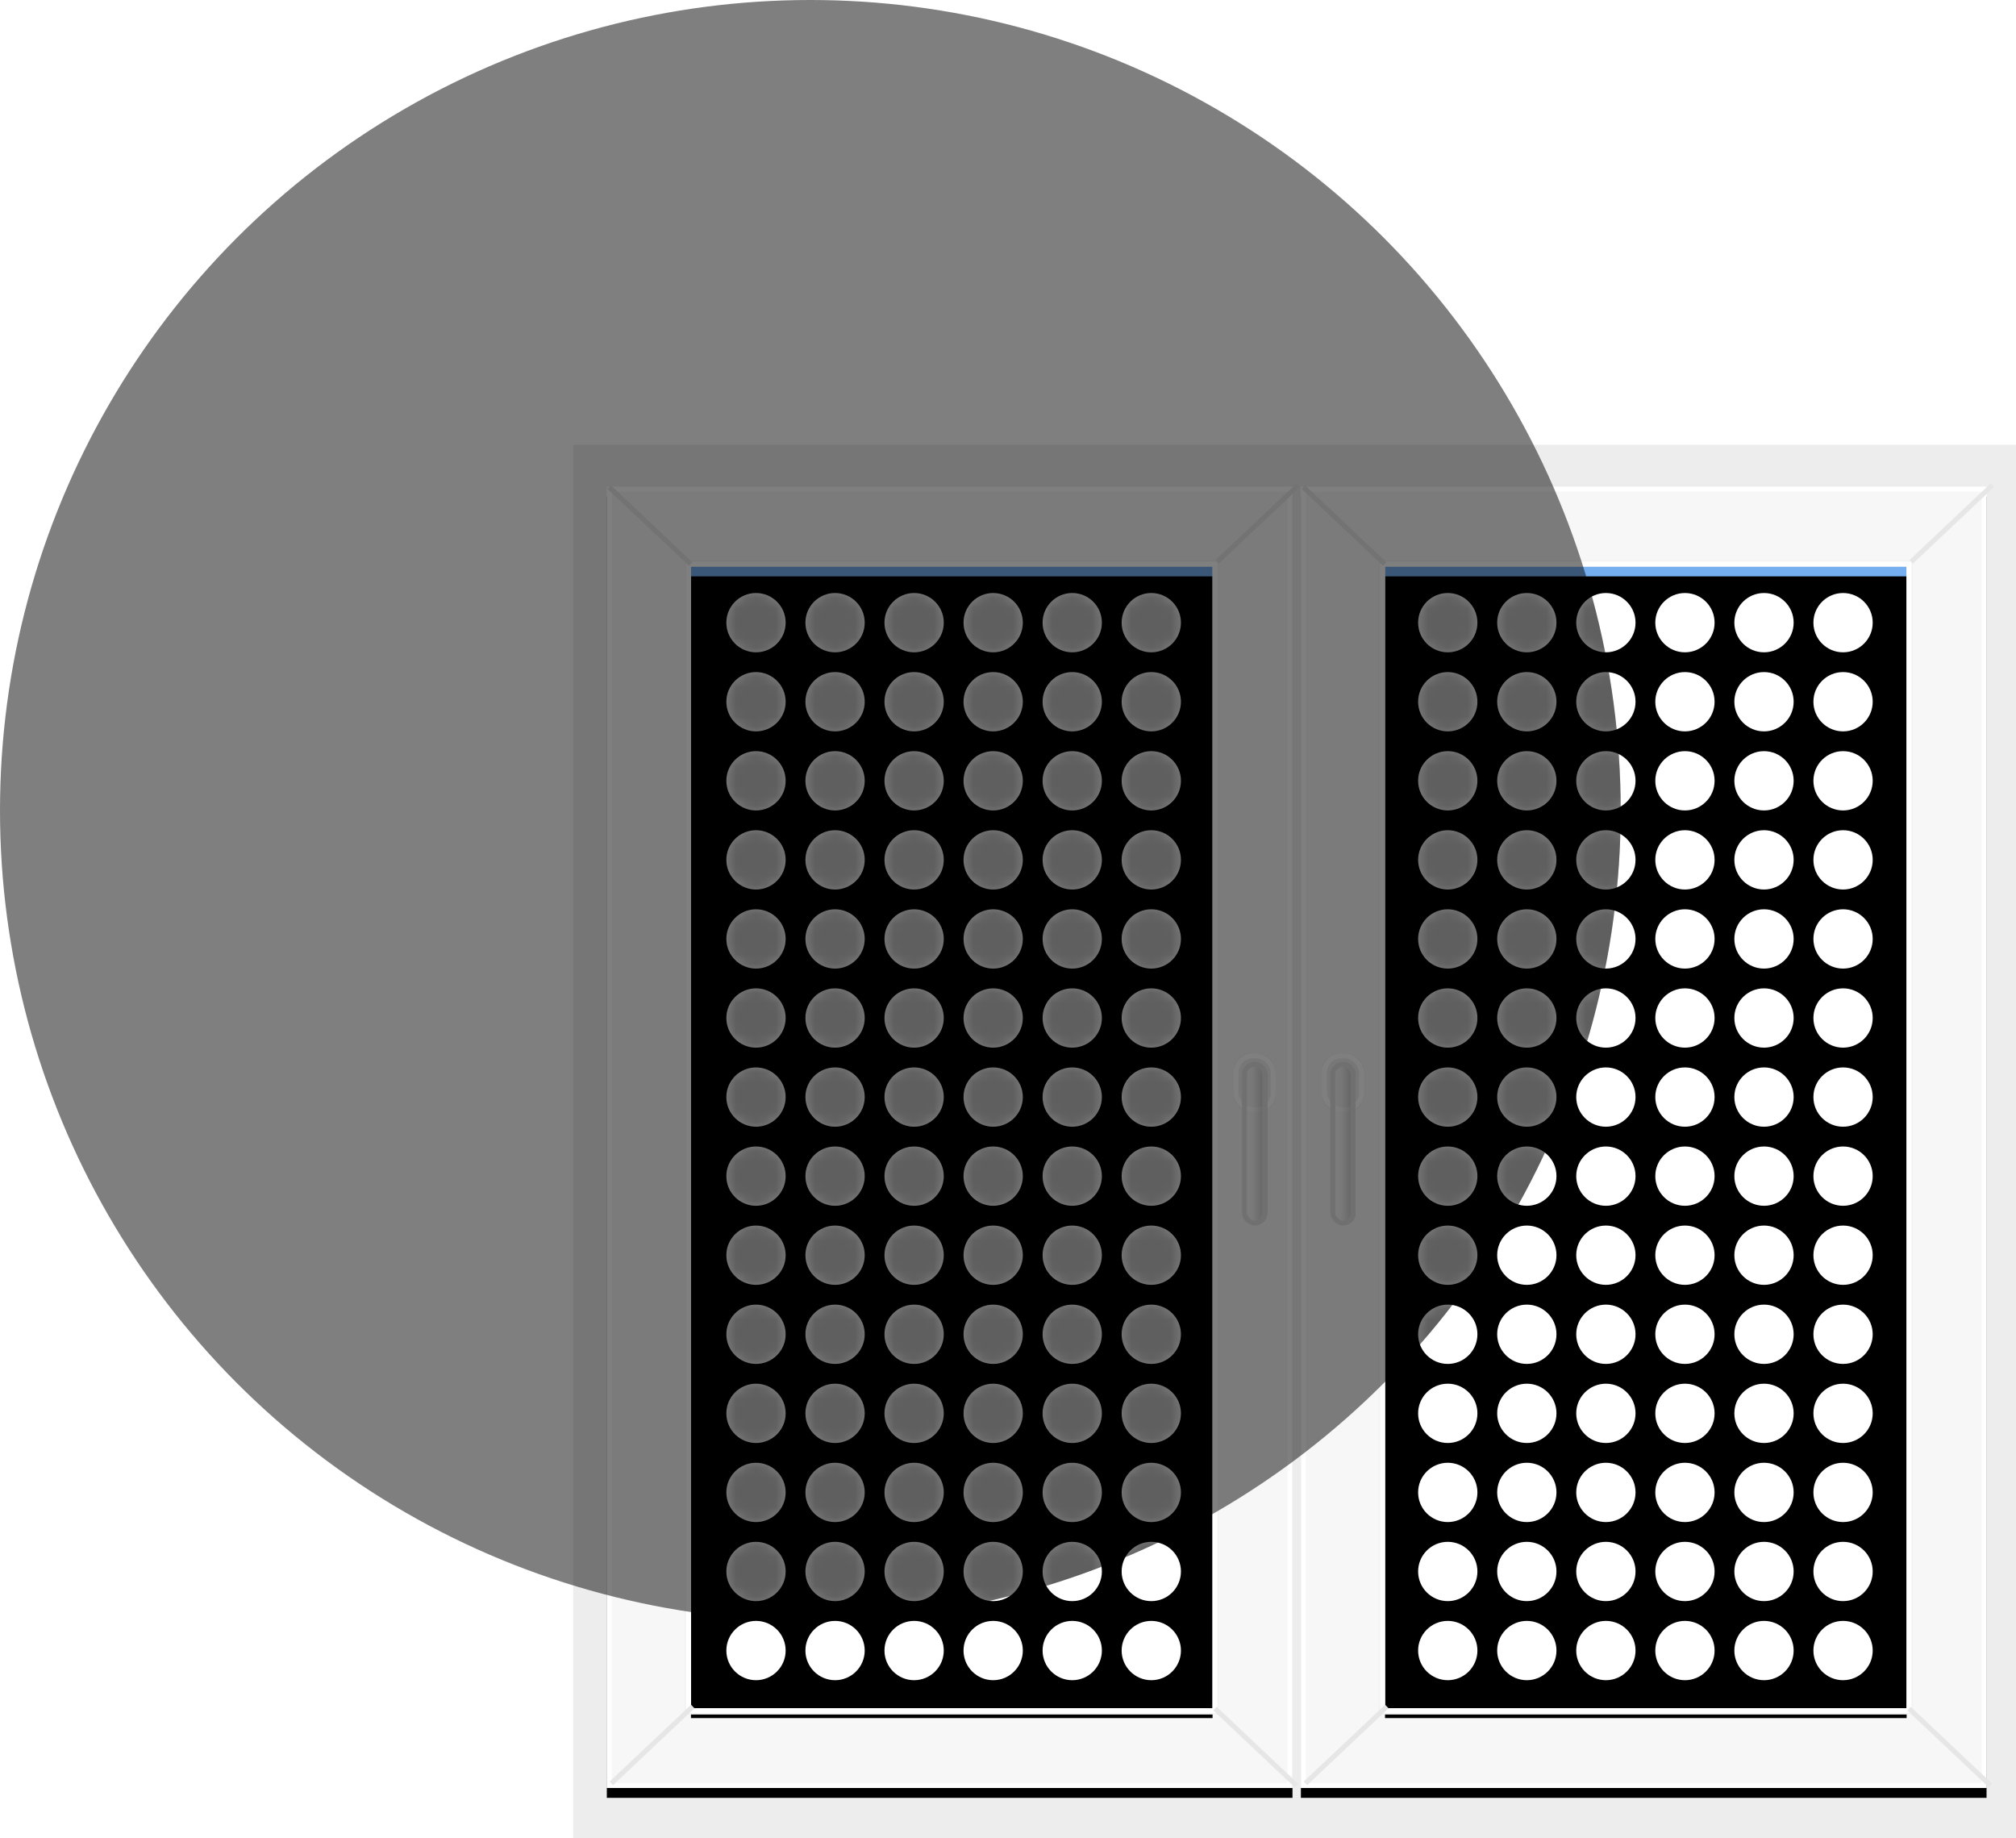 <?xml version="1.0" encoding="UTF-8"?>
<svg width="204px" height="186px" viewBox="0 0 204 186" version="1.1" xmlns="http://www.w3.org/2000/svg" xmlns:xlink="http://www.w3.org/1999/xlink">
    <!-- Generator: Sketch 46.2 (44496) - http://www.bohemiancoding.com/sketch -->
    <title>Window virtual sensors</title>
    <desc>Created with Sketch.</desc>
    <defs>
        <polygon id="path-1" points="1 -2.27373675e-13 70.382 -2.27373675e-13 70.382 131.657 1 131.657"></polygon>
        <filter x="-5.0%" y="-1.9%" width="110.1%" height="105.3%" filterUnits="objectBoundingBox" id="filter-2">
            <feOffset dx="0" dy="1" in="SourceAlpha" result="shadowOffsetOuter1"></feOffset>
            <feGaussianBlur stdDeviation="1" in="shadowOffsetOuter1" result="shadowBlurOuter1"></feGaussianBlur>
            <feComposite in="shadowBlurOuter1" in2="SourceAlpha" operator="out" result="shadowBlurOuter1"></feComposite>
            <feColorMatrix values="0 0 0 0 0.898   0 0 0 0 0.898   0 0 0 0 0.898  0 0 0 0.5 0" type="matrix" in="shadowBlurOuter1"></feColorMatrix>
        </filter>
        <polygon id="path-3" points="9.513 8.069 62.294 8.069 62.294 123.587 9.513 123.587"></polygon>
        <filter x="-2.8%" y="-1.3%" width="105.7%" height="102.6%" filterUnits="objectBoundingBox" id="filter-4">
            <feGaussianBlur stdDeviation="1" in="SourceAlpha" result="shadowBlurInner1"></feGaussianBlur>
            <feOffset dx="0" dy="1" in="shadowBlurInner1" result="shadowOffsetInner1"></feOffset>
            <feComposite in="shadowOffsetInner1" in2="SourceAlpha" operator="arithmetic" k2="-1" k3="1" result="shadowInnerInner1"></feComposite>
            <feColorMatrix values="0 0 0 0 0.38   0 0 0 0 0.38   0 0 0 0 0.38  0 0 0 0.5 0" type="matrix" in="shadowInnerInner1"></feColorMatrix>
        </filter>
        <rect id="path-5" x="0" y="0" width="4.257" height="5.946" rx="1.7"></rect>
        <linearGradient x1="-59.277%" y1="50%" x2="178.882%" y2="50%" id="linearGradient-6">
            <stop stop-color="#FFFFFF" stop-opacity="0.5" offset="0%"></stop>
            <stop stop-color="#F4F4F4" stop-opacity="0.5" offset="41.679%"></stop>
            <stop stop-color="#000000" stop-opacity="0.5" offset="100%"></stop>
        </linearGradient>
        <rect id="path-7" x="0.851" y="0.849" width="2.554" height="16.563" rx="1.277"></rect>
        <polygon id="path-8" points="1 0 70.382 0 70.382 131.657 1 131.657"></polygon>
        <filter x="-5.0%" y="-1.9%" width="110.1%" height="105.3%" filterUnits="objectBoundingBox" id="filter-9">
            <feOffset dx="0" dy="1" in="SourceAlpha" result="shadowOffsetOuter1"></feOffset>
            <feGaussianBlur stdDeviation="1" in="shadowOffsetOuter1" result="shadowBlurOuter1"></feGaussianBlur>
            <feComposite in="shadowBlurOuter1" in2="SourceAlpha" operator="out" result="shadowBlurOuter1"></feComposite>
            <feColorMatrix values="0 0 0 0 0.898   0 0 0 0 0.898   0 0 0 0 0.898  0 0 0 0.5 0" type="matrix" in="shadowBlurOuter1"></feColorMatrix>
        </filter>
        <polygon id="path-10" points="9.513 8.069 62.294 8.069 62.294 123.587 9.513 123.587"></polygon>
        <filter x="-2.8%" y="-1.3%" width="105.7%" height="102.6%" filterUnits="objectBoundingBox" id="filter-11">
            <feGaussianBlur stdDeviation="1" in="SourceAlpha" result="shadowBlurInner1"></feGaussianBlur>
            <feOffset dx="0" dy="1" in="shadowBlurInner1" result="shadowOffsetInner1"></feOffset>
            <feComposite in="shadowOffsetInner1" in2="SourceAlpha" operator="arithmetic" k2="-1" k3="1" result="shadowInnerInner1"></feComposite>
            <feColorMatrix values="0 0 0 0 0.38   0 0 0 0 0.38   0 0 0 0 0.38  0 0 0 0.5 0" type="matrix" in="shadowInnerInner1"></feColorMatrix>
        </filter>
        <rect id="path-12" x="0" y="0" width="4.257" height="5.946" rx="1.7"></rect>
        <rect id="path-13" x="0.851" y="0.849" width="2.554" height="16.563" rx="1.277"></rect>
        <path d="M3.5,6 C1.843,6 0.5,4.657 0.5,3 C0.5,1.343 1.843,0 3.5,0 C5.157,0 6.5,1.343 6.5,3 C6.5,4.657 5.157,6 3.5,6 Z M11.5,6 C9.843,6 8.5,4.657 8.5,3 C8.5,1.343 9.843,0 11.5,0 C13.157,0 14.5,1.343 14.5,3 C14.5,4.657 13.157,6 11.5,6 Z M19.5,6 C17.843,6 16.5,4.657 16.5,3 C16.5,1.343 17.843,0 19.5,0 C21.157,0 22.5,1.343 22.5,3 C22.5,4.657 21.157,6 19.5,6 Z M27.5,6 C25.843,6 24.5,4.657 24.5,3 C24.5,1.343 25.843,0 27.5,0 C29.157,0 30.5,1.343 30.5,3 C30.5,4.657 29.157,6 27.5,6 Z M35.5,6 C33.843,6 32.5,4.657 32.5,3 C32.5,1.343 33.843,0 35.5,0 C37.157,0 38.5,1.343 38.5,3 C38.5,4.657 37.157,6 35.5,6 Z M43.5,6 C41.843,6 40.5,4.657 40.5,3 C40.5,1.343 41.843,0 43.5,0 C45.157,0 46.5,1.343 46.5,3 C46.5,4.657 45.157,6 43.5,6 Z M3.5,14 C1.843,14 0.5,12.657 0.5,11 C0.5,9.343 1.843,8 3.5,8 C5.157,8 6.5,9.343 6.5,11 C6.5,12.657 5.157,14 3.5,14 Z M11.5,14 C9.843,14 8.5,12.657 8.5,11 C8.5,9.343 9.843,8 11.5,8 C13.157,8 14.5,9.343 14.5,11 C14.5,12.657 13.157,14 11.5,14 Z M19.5,14 C17.843,14 16.5,12.657 16.5,11 C16.5,9.343 17.843,8 19.5,8 C21.157,8 22.5,9.343 22.5,11 C22.5,12.657 21.157,14 19.5,14 Z M27.5,14 C25.843,14 24.5,12.657 24.5,11 C24.5,9.343 25.843,8 27.5,8 C29.157,8 30.5,9.343 30.5,11 C30.5,12.657 29.157,14 27.5,14 Z M35.5,14 C33.843,14 32.5,12.657 32.5,11 C32.5,9.343 33.843,8 35.5,8 C37.157,8 38.5,9.343 38.5,11 C38.5,12.657 37.157,14 35.5,14 Z M43.5,14 C41.843,14 40.5,12.657 40.5,11 C40.5,9.343 41.843,8 43.5,8 C45.157,8 46.5,9.343 46.5,11 C46.5,12.657 45.157,14 43.5,14 Z M3.5,22 C1.843,22 0.5,20.657 0.5,19 C0.5,17.343 1.843,16 3.5,16 C5.157,16 6.5,17.343 6.5,19 C6.5,20.657 5.157,22 3.5,22 Z M11.5,22 C9.843,22 8.5,20.657 8.5,19 C8.5,17.343 9.843,16 11.5,16 C13.157,16 14.5,17.343 14.5,19 C14.5,20.657 13.157,22 11.5,22 Z M19.5,22 C17.843,22 16.5,20.657 16.5,19 C16.5,17.343 17.843,16 19.5,16 C21.157,16 22.5,17.343 22.5,19 C22.5,20.657 21.157,22 19.5,22 Z M27.5,22 C25.843,22 24.5,20.657 24.5,19 C24.5,17.343 25.843,16 27.5,16 C29.157,16 30.5,17.343 30.5,19 C30.5,20.657 29.157,22 27.5,22 Z M35.5,22 C33.843,22 32.5,20.657 32.5,19 C32.5,17.343 33.843,16 35.5,16 C37.157,16 38.5,17.343 38.5,19 C38.5,20.657 37.157,22 35.5,22 Z M43.5,22 C41.843,22 40.5,20.657 40.5,19 C40.5,17.343 41.843,16 43.5,16 C45.157,16 46.5,17.343 46.5,19 C46.5,20.657 45.157,22 43.5,22 Z M3.5,30 C1.843,30 0.5,28.657 0.5,27 C0.5,25.343 1.843,24 3.5,24 C5.157,24 6.5,25.343 6.5,27 C6.5,28.657 5.157,30 3.5,30 Z M11.5,30 C9.843,30 8.5,28.657 8.5,27 C8.5,25.343 9.843,24 11.5,24 C13.157,24 14.5,25.343 14.5,27 C14.5,28.657 13.157,30 11.5,30 Z M19.5,30 C17.843,30 16.5,28.657 16.5,27 C16.5,25.343 17.843,24 19.5,24 C21.157,24 22.5,25.343 22.5,27 C22.5,28.657 21.157,30 19.5,30 Z M27.5,30 C25.843,30 24.5,28.657 24.5,27 C24.5,25.343 25.843,24 27.5,24 C29.157,24 30.5,25.343 30.5,27 C30.5,28.657 29.157,30 27.5,30 Z M35.5,30 C33.843,30 32.5,28.657 32.5,27 C32.5,25.343 33.843,24 35.5,24 C37.157,24 38.5,25.343 38.5,27 C38.5,28.657 37.157,30 35.5,30 Z M43.5,30 C41.843,30 40.5,28.657 40.5,27 C40.5,25.343 41.843,24 43.5,24 C45.157,24 46.5,25.343 46.5,27 C46.5,28.657 45.157,30 43.5,30 Z M3.5,38 C1.843,38 0.5,36.657 0.5,35 C0.5,33.343 1.843,32 3.5,32 C5.157,32 6.5,33.343 6.5,35 C6.5,36.657 5.157,38 3.5,38 Z M11.5,38 C9.843,38 8.5,36.657 8.5,35 C8.5,33.343 9.843,32 11.5,32 C13.157,32 14.5,33.343 14.5,35 C14.5,36.657 13.157,38 11.5,38 Z M19.5,38 C17.843,38 16.5,36.657 16.5,35 C16.5,33.343 17.843,32 19.5,32 C21.157,32 22.5,33.343 22.5,35 C22.5,36.657 21.157,38 19.5,38 Z M27.5,38 C25.843,38 24.5,36.657 24.5,35 C24.5,33.343 25.843,32 27.5,32 C29.157,32 30.5,33.343 30.5,35 C30.5,36.657 29.157,38 27.5,38 Z M35.5,38 C33.843,38 32.5,36.657 32.5,35 C32.5,33.343 33.843,32 35.5,32 C37.157,32 38.5,33.343 38.5,35 C38.5,36.657 37.157,38 35.5,38 Z M43.5,38 C41.843,38 40.5,36.657 40.5,35 C40.5,33.343 41.843,32 43.5,32 C45.157,32 46.5,33.343 46.5,35 C46.5,36.657 45.157,38 43.5,38 Z M3.5,46 C1.843,46 0.5,44.657 0.5,43 C0.5,41.343 1.843,40 3.5,40 C5.157,40 6.5,41.343 6.5,43 C6.5,44.657 5.157,46 3.5,46 Z M11.5,46 C9.843,46 8.5,44.657 8.5,43 C8.5,41.343 9.843,40 11.5,40 C13.157,40 14.5,41.343 14.5,43 C14.5,44.657 13.157,46 11.5,46 Z M19.5,46 C17.843,46 16.5,44.657 16.5,43 C16.5,41.343 17.843,40 19.5,40 C21.157,40 22.5,41.343 22.5,43 C22.5,44.657 21.157,46 19.5,46 Z M27.5,46 C25.843,46 24.5,44.657 24.5,43 C24.5,41.343 25.843,40 27.5,40 C29.157,40 30.5,41.343 30.5,43 C30.5,44.657 29.157,46 27.5,46 Z M35.5,46 C33.843,46 32.5,44.657 32.5,43 C32.5,41.343 33.843,40 35.5,40 C37.157,40 38.5,41.343 38.5,43 C38.5,44.657 37.157,46 35.5,46 Z M43.5,46 C41.843,46 40.5,44.657 40.5,43 C40.5,41.343 41.843,40 43.5,40 C45.157,40 46.5,41.343 46.5,43 C46.5,44.657 45.157,46 43.5,46 Z M3.5,54 C1.843,54 0.5,52.657 0.5,51 C0.5,49.343 1.843,48 3.5,48 C5.157,48 6.5,49.343 6.5,51 C6.5,52.657 5.157,54 3.5,54 Z M11.5,54 C9.843,54 8.5,52.657 8.5,51 C8.5,49.343 9.843,48 11.5,48 C13.157,48 14.5,49.343 14.5,51 C14.5,52.657 13.157,54 11.5,54 Z M19.5,54 C17.843,54 16.5,52.657 16.5,51 C16.5,49.343 17.843,48 19.5,48 C21.157,48 22.5,49.343 22.5,51 C22.5,52.657 21.157,54 19.5,54 Z M27.5,54 C25.843,54 24.5,52.657 24.5,51 C24.5,49.343 25.843,48 27.5,48 C29.157,48 30.5,49.343 30.5,51 C30.5,52.657 29.157,54 27.5,54 Z M35.5,54 C33.843,54 32.5,52.657 32.5,51 C32.5,49.343 33.843,48 35.5,48 C37.157,48 38.5,49.343 38.5,51 C38.5,52.657 37.157,54 35.5,54 Z M43.5,54 C41.843,54 40.5,52.657 40.5,51 C40.5,49.343 41.843,48 43.5,48 C45.157,48 46.5,49.343 46.5,51 C46.5,52.657 45.157,54 43.5,54 Z M3.5,62 C1.843,62 0.5,60.657 0.5,59 C0.5,57.343 1.843,56 3.5,56 C5.157,56 6.5,57.343 6.5,59 C6.5,60.657 5.157,62 3.5,62 Z M11.5,62 C9.843,62 8.5,60.657 8.5,59 C8.5,57.343 9.843,56 11.5,56 C13.157,56 14.5,57.343 14.5,59 C14.5,60.657 13.157,62 11.5,62 Z M19.5,62 C17.843,62 16.5,60.657 16.5,59 C16.5,57.343 17.843,56 19.5,56 C21.157,56 22.5,57.343 22.5,59 C22.5,60.657 21.157,62 19.5,62 Z M27.5,62 C25.843,62 24.5,60.657 24.5,59 C24.5,57.343 25.843,56 27.5,56 C29.157,56 30.5,57.343 30.5,59 C30.5,60.657 29.157,62 27.5,62 Z M35.5,62 C33.843,62 32.5,60.657 32.5,59 C32.5,57.343 33.843,56 35.5,56 C37.157,56 38.5,57.343 38.5,59 C38.5,60.657 37.157,62 35.5,62 Z M43.5,62 C41.843,62 40.5,60.657 40.5,59 C40.5,57.343 41.843,56 43.5,56 C45.157,56 46.5,57.343 46.5,59 C46.5,60.657 45.157,62 43.5,62 Z M3.5,70 C1.843,70 0.5,68.657 0.5,67 C0.5,65.343 1.843,64 3.5,64 C5.157,64 6.5,65.343 6.5,67 C6.5,68.657 5.157,70 3.5,70 Z M11.5,70 C9.843,70 8.5,68.657 8.5,67 C8.5,65.343 9.843,64 11.5,64 C13.157,64 14.5,65.343 14.5,67 C14.5,68.657 13.157,70 11.5,70 Z M19.5,70 C17.843,70 16.5,68.657 16.5,67 C16.5,65.343 17.843,64 19.5,64 C21.157,64 22.5,65.343 22.5,67 C22.5,68.657 21.157,70 19.5,70 Z M27.5,70 C25.843,70 24.5,68.657 24.5,67 C24.5,65.343 25.843,64 27.5,64 C29.157,64 30.5,65.343 30.5,67 C30.5,68.657 29.157,70 27.5,70 Z M35.5,70 C33.843,70 32.5,68.657 32.5,67 C32.5,65.343 33.843,64 35.5,64 C37.157,64 38.5,65.343 38.5,67 C38.5,68.657 37.157,70 35.5,70 Z M43.5,70 C41.843,70 40.5,68.657 40.5,67 C40.5,65.343 41.843,64 43.5,64 C45.157,64 46.5,65.343 46.5,67 C46.5,68.657 45.157,70 43.5,70 Z M3.5,78 C1.843,78 0.5,76.657 0.5,75 C0.5,73.343 1.843,72 3.5,72 C5.157,72 6.5,73.343 6.5,75 C6.5,76.657 5.157,78 3.5,78 Z M11.5,78 C9.843,78 8.5,76.657 8.5,75 C8.5,73.343 9.843,72 11.5,72 C13.157,72 14.5,73.343 14.5,75 C14.5,76.657 13.157,78 11.5,78 Z M19.5,78 C17.843,78 16.5,76.657 16.5,75 C16.5,73.343 17.843,72 19.5,72 C21.157,72 22.5,73.343 22.5,75 C22.5,76.657 21.157,78 19.5,78 Z M27.5,78 C25.843,78 24.5,76.657 24.5,75 C24.5,73.343 25.843,72 27.5,72 C29.157,72 30.5,73.343 30.5,75 C30.5,76.657 29.157,78 27.5,78 Z M35.5,78 C33.843,78 32.5,76.657 32.5,75 C32.5,73.343 33.843,72 35.5,72 C37.157,72 38.5,73.343 38.5,75 C38.5,76.657 37.157,78 35.5,78 Z M43.5,78 C41.843,78 40.5,76.657 40.5,75 C40.5,73.343 41.843,72 43.5,72 C45.157,72 46.5,73.343 46.5,75 C46.5,76.657 45.157,78 43.5,78 Z M3.5,86 C1.843,86 0.5,84.657 0.5,83 C0.5,81.343 1.843,80 3.5,80 C5.157,80 6.5,81.343 6.5,83 C6.5,84.657 5.157,86 3.5,86 Z M11.5,86 C9.843,86 8.5,84.657 8.5,83 C8.5,81.343 9.843,80 11.5,80 C13.157,80 14.5,81.343 14.5,83 C14.5,84.657 13.157,86 11.5,86 Z M19.5,86 C17.843,86 16.5,84.657 16.5,83 C16.5,81.343 17.843,80 19.5,80 C21.157,80 22.5,81.343 22.5,83 C22.5,84.657 21.157,86 19.5,86 Z M27.5,86 C25.843,86 24.5,84.657 24.5,83 C24.5,81.343 25.843,80 27.5,80 C29.157,80 30.5,81.343 30.5,83 C30.5,84.657 29.157,86 27.5,86 Z M35.5,86 C33.843,86 32.5,84.657 32.5,83 C32.5,81.343 33.843,80 35.5,80 C37.157,80 38.5,81.343 38.5,83 C38.5,84.657 37.157,86 35.5,86 Z M43.5,86 C41.843,86 40.5,84.657 40.5,83 C40.5,81.343 41.843,80 43.5,80 C45.157,80 46.5,81.343 46.5,83 C46.5,84.657 45.157,86 43.5,86 Z M3.5,94 C1.843,94 0.5,92.657 0.5,91 C0.5,89.343 1.843,88 3.5,88 C5.157,88 6.5,89.343 6.5,91 C6.5,92.657 5.157,94 3.5,94 Z M11.5,94 C9.843,94 8.5,92.657 8.5,91 C8.5,89.343 9.843,88 11.5,88 C13.157,88 14.5,89.343 14.5,91 C14.5,92.657 13.157,94 11.5,94 Z M19.5,94 C17.843,94 16.5,92.657 16.5,91 C16.5,89.343 17.843,88 19.5,88 C21.157,88 22.5,89.343 22.5,91 C22.5,92.657 21.157,94 19.5,94 Z M27.5,94 C25.843,94 24.5,92.657 24.5,91 C24.5,89.343 25.843,88 27.5,88 C29.157,88 30.5,89.343 30.5,91 C30.5,92.657 29.157,94 27.5,94 Z M35.5,94 C33.843,94 32.5,92.657 32.5,91 C32.5,89.343 33.843,88 35.5,88 C37.157,88 38.5,89.343 38.5,91 C38.5,92.657 37.157,94 35.5,94 Z M43.5,94 C41.843,94 40.5,92.657 40.5,91 C40.5,89.343 41.843,88 43.5,88 C45.157,88 46.5,89.343 46.5,91 C46.5,92.657 45.157,94 43.5,94 Z M3.5,102 C1.843,102 0.5,100.657 0.5,99 C0.5,97.343 1.843,96 3.5,96 C5.157,96 6.5,97.343 6.5,99 C6.5,100.657 5.157,102 3.5,102 Z M11.5,102 C9.843,102 8.5,100.657 8.5,99 C8.5,97.343 9.843,96 11.5,96 C13.157,96 14.5,97.343 14.5,99 C14.5,100.657 13.157,102 11.5,102 Z M19.5,102 C17.843,102 16.5,100.657 16.5,99 C16.5,97.343 17.843,96 19.5,96 C21.157,96 22.5,97.343 22.5,99 C22.5,100.657 21.157,102 19.5,102 Z M27.5,102 C25.843,102 24.5,100.657 24.5,99 C24.5,97.343 25.843,96 27.5,96 C29.157,96 30.5,97.343 30.5,99 C30.5,100.657 29.157,102 27.5,102 Z M35.5,102 C33.843,102 32.5,100.657 32.5,99 C32.5,97.343 33.843,96 35.5,96 C37.157,96 38.5,97.343 38.5,99 C38.5,100.657 37.157,102 35.5,102 Z M43.5,102 C41.843,102 40.5,100.657 40.5,99 C40.5,97.343 41.843,96 43.5,96 C45.157,96 46.5,97.343 46.5,99 C46.5,100.657 45.157,102 43.5,102 Z M3.5,110 C1.843,110 0.5,108.657 0.5,107 C0.5,105.343 1.843,104 3.5,104 C5.157,104 6.5,105.343 6.5,107 C6.5,108.657 5.157,110 3.5,110 Z M11.5,110 C9.843,110 8.5,108.657 8.5,107 C8.5,105.343 9.843,104 11.5,104 C13.157,104 14.5,105.343 14.5,107 C14.5,108.657 13.157,110 11.5,110 Z M19.5,110 C17.843,110 16.5,108.657 16.5,107 C16.5,105.343 17.843,104 19.5,104 C21.157,104 22.5,105.343 22.5,107 C22.5,108.657 21.157,110 19.5,110 Z M27.5,110 C25.843,110 24.5,108.657 24.5,107 C24.5,105.343 25.843,104 27.5,104 C29.157,104 30.5,105.343 30.5,107 C30.5,108.657 29.157,110 27.5,110 Z M35.5,110 C33.843,110 32.5,108.657 32.5,107 C32.5,105.343 33.843,104 35.5,104 C37.157,104 38.5,105.343 38.5,107 C38.5,108.657 37.157,110 35.5,110 Z M43.5,110 C41.843,110 40.5,108.657 40.5,107 C40.5,105.343 41.843,104 43.5,104 C45.157,104 46.5,105.343 46.5,107 C46.5,108.657 45.157,110 43.5,110 Z" id="path-14"></path>
        <path d="M3.5,6 C1.843,6 0.5,4.657 0.5,3 C0.5,1.343 1.843,0 3.5,0 C5.157,0 6.5,1.343 6.5,3 C6.5,4.657 5.157,6 3.5,6 Z M11.5,6 C9.843,6 8.5,4.657 8.5,3 C8.5,1.343 9.843,0 11.5,0 C13.157,0 14.5,1.343 14.5,3 C14.5,4.657 13.157,6 11.5,6 Z M19.5,6 C17.843,6 16.5,4.657 16.5,3 C16.5,1.343 17.843,0 19.5,0 C21.157,0 22.5,1.343 22.5,3 C22.5,4.657 21.157,6 19.5,6 Z M27.5,6 C25.843,6 24.5,4.657 24.5,3 C24.5,1.343 25.843,0 27.5,0 C29.157,0 30.5,1.343 30.5,3 C30.5,4.657 29.157,6 27.5,6 Z M35.5,6 C33.843,6 32.5,4.657 32.5,3 C32.5,1.343 33.843,0 35.5,0 C37.157,0 38.5,1.343 38.5,3 C38.5,4.657 37.157,6 35.5,6 Z M43.5,6 C41.843,6 40.5,4.657 40.5,3 C40.5,1.343 41.843,0 43.5,0 C45.157,0 46.5,1.343 46.5,3 C46.5,4.657 45.157,6 43.5,6 Z M3.5,14 C1.843,14 0.5,12.657 0.5,11 C0.5,9.343 1.843,8 3.5,8 C5.157,8 6.5,9.343 6.5,11 C6.5,12.657 5.157,14 3.5,14 Z M11.5,14 C9.843,14 8.5,12.657 8.5,11 C8.5,9.343 9.843,8 11.5,8 C13.157,8 14.5,9.343 14.5,11 C14.5,12.657 13.157,14 11.5,14 Z M19.5,14 C17.843,14 16.5,12.657 16.5,11 C16.5,9.343 17.843,8 19.5,8 C21.157,8 22.5,9.343 22.5,11 C22.5,12.657 21.157,14 19.5,14 Z M27.5,14 C25.843,14 24.5,12.657 24.5,11 C24.5,9.343 25.843,8 27.5,8 C29.157,8 30.5,9.343 30.5,11 C30.5,12.657 29.157,14 27.5,14 Z M35.5,14 C33.843,14 32.5,12.657 32.5,11 C32.5,9.343 33.843,8 35.5,8 C37.157,8 38.5,9.343 38.5,11 C38.5,12.657 37.157,14 35.5,14 Z M43.5,14 C41.843,14 40.5,12.657 40.5,11 C40.5,9.343 41.843,8 43.5,8 C45.157,8 46.5,9.343 46.5,11 C46.5,12.657 45.157,14 43.5,14 Z M3.5,22 C1.843,22 0.5,20.657 0.5,19 C0.5,17.343 1.843,16 3.5,16 C5.157,16 6.5,17.343 6.5,19 C6.5,20.657 5.157,22 3.5,22 Z M11.5,22 C9.843,22 8.5,20.657 8.5,19 C8.5,17.343 9.843,16 11.5,16 C13.157,16 14.5,17.343 14.5,19 C14.5,20.657 13.157,22 11.5,22 Z M19.5,22 C17.843,22 16.5,20.657 16.5,19 C16.5,17.343 17.843,16 19.5,16 C21.157,16 22.5,17.343 22.5,19 C22.5,20.657 21.157,22 19.5,22 Z M27.5,22 C25.843,22 24.5,20.657 24.5,19 C24.5,17.343 25.843,16 27.5,16 C29.157,16 30.5,17.343 30.5,19 C30.5,20.657 29.157,22 27.5,22 Z M35.5,22 C33.843,22 32.5,20.657 32.5,19 C32.5,17.343 33.843,16 35.5,16 C37.157,16 38.5,17.343 38.5,19 C38.5,20.657 37.157,22 35.5,22 Z M43.5,22 C41.843,22 40.5,20.657 40.5,19 C40.5,17.343 41.843,16 43.5,16 C45.157,16 46.5,17.343 46.5,19 C46.5,20.657 45.157,22 43.5,22 Z M3.5,30 C1.843,30 0.5,28.657 0.5,27 C0.5,25.343 1.843,24 3.5,24 C5.157,24 6.5,25.343 6.5,27 C6.5,28.657 5.157,30 3.5,30 Z M11.5,30 C9.843,30 8.5,28.657 8.5,27 C8.5,25.343 9.843,24 11.5,24 C13.157,24 14.5,25.343 14.5,27 C14.5,28.657 13.157,30 11.5,30 Z M19.5,30 C17.843,30 16.5,28.657 16.5,27 C16.5,25.343 17.843,24 19.5,24 C21.157,24 22.5,25.343 22.5,27 C22.5,28.657 21.157,30 19.5,30 Z M27.5,30 C25.843,30 24.5,28.657 24.5,27 C24.5,25.343 25.843,24 27.5,24 C29.157,24 30.5,25.343 30.5,27 C30.5,28.657 29.157,30 27.5,30 Z M35.5,30 C33.843,30 32.5,28.657 32.5,27 C32.5,25.343 33.843,24 35.5,24 C37.157,24 38.5,25.343 38.5,27 C38.5,28.657 37.157,30 35.5,30 Z M43.5,30 C41.843,30 40.5,28.657 40.5,27 C40.5,25.343 41.843,24 43.5,24 C45.157,24 46.5,25.343 46.5,27 C46.5,28.657 45.157,30 43.5,30 Z M3.5,38 C1.843,38 0.5,36.657 0.5,35 C0.5,33.343 1.843,32 3.5,32 C5.157,32 6.5,33.343 6.5,35 C6.5,36.657 5.157,38 3.5,38 Z M11.5,38 C9.843,38 8.5,36.657 8.5,35 C8.5,33.343 9.843,32 11.5,32 C13.157,32 14.5,33.343 14.5,35 C14.5,36.657 13.157,38 11.5,38 Z M19.5,38 C17.843,38 16.5,36.657 16.5,35 C16.5,33.343 17.843,32 19.5,32 C21.157,32 22.5,33.343 22.5,35 C22.5,36.657 21.157,38 19.5,38 Z M27.5,38 C25.843,38 24.5,36.657 24.5,35 C24.5,33.343 25.843,32 27.5,32 C29.157,32 30.5,33.343 30.5,35 C30.5,36.657 29.157,38 27.5,38 Z M35.5,38 C33.843,38 32.5,36.657 32.5,35 C32.5,33.343 33.843,32 35.5,32 C37.157,32 38.5,33.343 38.5,35 C38.5,36.657 37.157,38 35.5,38 Z M43.5,38 C41.843,38 40.5,36.657 40.5,35 C40.5,33.343 41.843,32 43.5,32 C45.157,32 46.5,33.343 46.5,35 C46.5,36.657 45.157,38 43.5,38 Z M3.5,46 C1.843,46 0.5,44.657 0.5,43 C0.5,41.343 1.843,40 3.5,40 C5.157,40 6.5,41.343 6.5,43 C6.5,44.657 5.157,46 3.5,46 Z M11.5,46 C9.843,46 8.5,44.657 8.5,43 C8.5,41.343 9.843,40 11.5,40 C13.157,40 14.5,41.343 14.5,43 C14.5,44.657 13.157,46 11.5,46 Z M19.5,46 C17.843,46 16.5,44.657 16.5,43 C16.5,41.343 17.843,40 19.5,40 C21.157,40 22.5,41.343 22.5,43 C22.5,44.657 21.157,46 19.5,46 Z M27.5,46 C25.843,46 24.5,44.657 24.5,43 C24.5,41.343 25.843,40 27.5,40 C29.157,40 30.5,41.343 30.5,43 C30.5,44.657 29.157,46 27.5,46 Z M35.5,46 C33.843,46 32.5,44.657 32.5,43 C32.5,41.343 33.843,40 35.5,40 C37.157,40 38.5,41.343 38.5,43 C38.5,44.657 37.157,46 35.5,46 Z M43.5,46 C41.843,46 40.5,44.657 40.5,43 C40.5,41.343 41.843,40 43.5,40 C45.157,40 46.5,41.343 46.5,43 C46.5,44.657 45.157,46 43.5,46 Z M3.5,54 C1.843,54 0.5,52.657 0.5,51 C0.5,49.343 1.843,48 3.5,48 C5.157,48 6.5,49.343 6.5,51 C6.5,52.657 5.157,54 3.5,54 Z M11.5,54 C9.843,54 8.5,52.657 8.5,51 C8.5,49.343 9.843,48 11.5,48 C13.157,48 14.5,49.343 14.5,51 C14.5,52.657 13.157,54 11.5,54 Z M19.5,54 C17.843,54 16.5,52.657 16.5,51 C16.5,49.343 17.843,48 19.5,48 C21.157,48 22.5,49.343 22.5,51 C22.5,52.657 21.157,54 19.5,54 Z M27.5,54 C25.843,54 24.5,52.657 24.5,51 C24.5,49.343 25.843,48 27.5,48 C29.157,48 30.5,49.343 30.5,51 C30.5,52.657 29.157,54 27.5,54 Z M35.5,54 C33.843,54 32.5,52.657 32.5,51 C32.5,49.343 33.843,48 35.5,48 C37.157,48 38.5,49.343 38.5,51 C38.5,52.657 37.157,54 35.5,54 Z M43.5,54 C41.843,54 40.5,52.657 40.5,51 C40.5,49.343 41.843,48 43.5,48 C45.157,48 46.5,49.343 46.5,51 C46.5,52.657 45.157,54 43.5,54 Z M3.5,62 C1.843,62 0.5,60.657 0.5,59 C0.5,57.343 1.843,56 3.5,56 C5.157,56 6.5,57.343 6.5,59 C6.5,60.657 5.157,62 3.5,62 Z M11.5,62 C9.843,62 8.5,60.657 8.5,59 C8.5,57.343 9.843,56 11.5,56 C13.157,56 14.5,57.343 14.5,59 C14.5,60.657 13.157,62 11.5,62 Z M19.5,62 C17.843,62 16.5,60.657 16.5,59 C16.5,57.343 17.843,56 19.5,56 C21.157,56 22.5,57.343 22.5,59 C22.5,60.657 21.157,62 19.5,62 Z M27.5,62 C25.843,62 24.5,60.657 24.5,59 C24.5,57.343 25.843,56 27.5,56 C29.157,56 30.5,57.343 30.5,59 C30.5,60.657 29.157,62 27.5,62 Z M35.5,62 C33.843,62 32.5,60.657 32.5,59 C32.5,57.343 33.843,56 35.5,56 C37.157,56 38.5,57.343 38.5,59 C38.5,60.657 37.157,62 35.5,62 Z M43.5,62 C41.843,62 40.5,60.657 40.5,59 C40.5,57.343 41.843,56 43.5,56 C45.157,56 46.5,57.343 46.5,59 C46.5,60.657 45.157,62 43.5,62 Z M3.5,70 C1.843,70 0.5,68.657 0.5,67 C0.5,65.343 1.843,64 3.5,64 C5.157,64 6.5,65.343 6.5,67 C6.5,68.657 5.157,70 3.5,70 Z M11.5,70 C9.843,70 8.5,68.657 8.5,67 C8.5,65.343 9.843,64 11.5,64 C13.157,64 14.5,65.343 14.5,67 C14.5,68.657 13.157,70 11.5,70 Z M19.5,70 C17.843,70 16.5,68.657 16.5,67 C16.5,65.343 17.843,64 19.5,64 C21.157,64 22.5,65.343 22.5,67 C22.5,68.657 21.157,70 19.5,70 Z M27.5,70 C25.843,70 24.5,68.657 24.5,67 C24.5,65.343 25.843,64 27.5,64 C29.157,64 30.5,65.343 30.5,67 C30.5,68.657 29.157,70 27.5,70 Z M35.5,70 C33.843,70 32.5,68.657 32.5,67 C32.5,65.343 33.843,64 35.5,64 C37.157,64 38.5,65.343 38.5,67 C38.5,68.657 37.157,70 35.5,70 Z M43.5,70 C41.843,70 40.5,68.657 40.5,67 C40.5,65.343 41.843,64 43.5,64 C45.157,64 46.5,65.343 46.5,67 C46.5,68.657 45.157,70 43.5,70 Z M3.5,78 C1.843,78 0.5,76.657 0.5,75 C0.5,73.343 1.843,72 3.5,72 C5.157,72 6.5,73.343 6.5,75 C6.5,76.657 5.157,78 3.5,78 Z M11.5,78 C9.843,78 8.5,76.657 8.5,75 C8.5,73.343 9.843,72 11.5,72 C13.157,72 14.5,73.343 14.5,75 C14.5,76.657 13.157,78 11.5,78 Z M19.5,78 C17.843,78 16.5,76.657 16.5,75 C16.5,73.343 17.843,72 19.5,72 C21.157,72 22.5,73.343 22.5,75 C22.5,76.657 21.157,78 19.5,78 Z M27.5,78 C25.843,78 24.5,76.657 24.5,75 C24.5,73.343 25.843,72 27.5,72 C29.157,72 30.5,73.343 30.5,75 C30.5,76.657 29.157,78 27.5,78 Z M35.5,78 C33.843,78 32.5,76.657 32.5,75 C32.5,73.343 33.843,72 35.5,72 C37.157,72 38.5,73.343 38.5,75 C38.5,76.657 37.157,78 35.5,78 Z M43.5,78 C41.843,78 40.5,76.657 40.5,75 C40.5,73.343 41.843,72 43.5,72 C45.157,72 46.5,73.343 46.5,75 C46.5,76.657 45.157,78 43.5,78 Z M3.5,86 C1.843,86 0.5,84.657 0.5,83 C0.5,81.343 1.843,80 3.5,80 C5.157,80 6.5,81.343 6.5,83 C6.5,84.657 5.157,86 3.5,86 Z M11.5,86 C9.843,86 8.5,84.657 8.5,83 C8.5,81.343 9.843,80 11.5,80 C13.157,80 14.5,81.343 14.5,83 C14.5,84.657 13.157,86 11.5,86 Z M19.5,86 C17.843,86 16.5,84.657 16.5,83 C16.5,81.343 17.843,80 19.5,80 C21.157,80 22.5,81.343 22.5,83 C22.5,84.657 21.157,86 19.5,86 Z M27.5,86 C25.843,86 24.5,84.657 24.5,83 C24.5,81.343 25.843,80 27.5,80 C29.157,80 30.5,81.343 30.5,83 C30.5,84.657 29.157,86 27.5,86 Z M35.5,86 C33.843,86 32.5,84.657 32.5,83 C32.5,81.343 33.843,80 35.5,80 C37.157,80 38.5,81.343 38.5,83 C38.5,84.657 37.157,86 35.5,86 Z M43.5,86 C41.843,86 40.5,84.657 40.5,83 C40.5,81.343 41.843,80 43.5,80 C45.157,80 46.5,81.343 46.5,83 C46.5,84.657 45.157,86 43.5,86 Z M3.5,94 C1.843,94 0.5,92.657 0.5,91 C0.5,89.343 1.843,88 3.5,88 C5.157,88 6.5,89.343 6.5,91 C6.5,92.657 5.157,94 3.5,94 Z M11.5,94 C9.843,94 8.5,92.657 8.5,91 C8.5,89.343 9.843,88 11.5,88 C13.157,88 14.5,89.343 14.5,91 C14.5,92.657 13.157,94 11.5,94 Z M19.5,94 C17.843,94 16.5,92.657 16.5,91 C16.5,89.343 17.843,88 19.5,88 C21.157,88 22.5,89.343 22.5,91 C22.5,92.657 21.157,94 19.5,94 Z M27.5,94 C25.843,94 24.5,92.657 24.5,91 C24.5,89.343 25.843,88 27.5,88 C29.157,88 30.5,89.343 30.5,91 C30.5,92.657 29.157,94 27.5,94 Z M35.5,94 C33.843,94 32.5,92.657 32.5,91 C32.5,89.343 33.843,88 35.5,88 C37.157,88 38.5,89.343 38.5,91 C38.5,92.657 37.157,94 35.5,94 Z M43.5,94 C41.843,94 40.5,92.657 40.5,91 C40.5,89.343 41.843,88 43.5,88 C45.157,88 46.5,89.343 46.5,91 C46.5,92.657 45.157,94 43.5,94 Z M3.5,102 C1.843,102 0.5,100.657 0.5,99 C0.5,97.343 1.843,96 3.5,96 C5.157,96 6.5,97.343 6.5,99 C6.5,100.657 5.157,102 3.5,102 Z M11.5,102 C9.843,102 8.5,100.657 8.5,99 C8.5,97.343 9.843,96 11.5,96 C13.157,96 14.5,97.343 14.5,99 C14.5,100.657 13.157,102 11.5,102 Z M19.5,102 C17.843,102 16.5,100.657 16.5,99 C16.5,97.343 17.843,96 19.5,96 C21.157,96 22.5,97.343 22.5,99 C22.5,100.657 21.157,102 19.5,102 Z M27.5,102 C25.843,102 24.5,100.657 24.5,99 C24.5,97.343 25.843,96 27.5,96 C29.157,96 30.5,97.343 30.5,99 C30.5,100.657 29.157,102 27.5,102 Z M35.5,102 C33.843,102 32.5,100.657 32.5,99 C32.5,97.343 33.843,96 35.5,96 C37.157,96 38.5,97.343 38.5,99 C38.5,100.657 37.157,102 35.5,102 Z M43.5,102 C41.843,102 40.5,100.657 40.5,99 C40.5,97.343 41.843,96 43.5,96 C45.157,96 46.5,97.343 46.5,99 C46.5,100.657 45.157,102 43.5,102 Z M3.5,110 C1.843,110 0.5,108.657 0.5,107 C0.5,105.343 1.843,104 3.5,104 C5.157,104 6.5,105.343 6.5,107 C6.5,108.657 5.157,110 3.5,110 Z M11.5,110 C9.843,110 8.5,108.657 8.5,107 C8.5,105.343 9.843,104 11.5,104 C13.157,104 14.5,105.343 14.5,107 C14.5,108.657 13.157,110 11.5,110 Z M19.5,110 C17.843,110 16.5,108.657 16.5,107 C16.5,105.343 17.843,104 19.5,104 C21.157,104 22.5,105.343 22.5,107 C22.5,108.657 21.157,110 19.5,110 Z M27.5,110 C25.843,110 24.5,108.657 24.5,107 C24.5,105.343 25.843,104 27.5,104 C29.157,104 30.5,105.343 30.5,107 C30.5,108.657 29.157,110 27.5,110 Z M35.5,110 C33.843,110 32.5,108.657 32.5,107 C32.5,105.343 33.843,104 35.5,104 C37.157,104 38.5,105.343 38.5,107 C38.5,108.657 37.157,110 35.5,110 Z M43.5,110 C41.843,110 40.5,108.657 40.5,107 C40.5,105.343 41.843,104 43.5,104 C45.157,104 46.5,105.343 46.5,107 C46.5,108.657 45.157,110 43.5,110 Z" id="path-16"></path>
    </defs>
    <g id="Design-draft-2" stroke="none" stroke-width="1" fill="none" fill-rule="evenodd">
        <g id="Leaftech-Web-Design" transform="translate(-381, -2160)">
            <g id="Block-3" transform="translate(97, 1202)">
                <g id="Block-3c" transform="translate(0, 862)">
                    <g id="Visuals---Virtual-Window" transform="translate(0, 96)">
                        <g id="Virtual-sensor-data" transform="translate(284, 0)">
                            <g id="Window-virtual-sensors">
                                <rect id="Rectangle-9" fill="#EDEDED" x="58" y="45" width="146" height="141"></rect>
                                <g id="Panel---R" transform="translate(60.405, 49.247)">
                                    <g id="Outer-window">
                                        <use fill="black" fill-opacity="1" filter="url(#filter-2)" xlink:href="#path-1"></use>
                                        <use fill="#F7F7F7" fill-rule="evenodd" xlink:href="#path-1"></use>
                                        <path stroke="#FFFFFF" stroke-width="0.5" d="M1.25,0.25 L1.25,131.407 L70.132,131.407 L70.132,0.25 L1.25,0.25 Z"></path>
                                    </g>
                                    <g id="Inner-window-blue">
                                        <use fill="#75AFEF" fill-rule="evenodd" xlink:href="#path-3"></use>
                                        <use fill="black" fill-opacity="1" filter="url(#filter-4)" xlink:href="#path-3"></use>
                                    </g>
                                    <path d="M9.194,7.751 L62.613,7.751 L62.613,123.906 L9.194,123.906 L9.194,7.751 Z" id="Inner-window---Grey-outside" stroke="#F2F2F2" stroke-width="0.637"></path>
                                    <path d="M9.263,7.819 L62.544,7.819 L62.544,123.837 L9.263,123.837 L9.263,7.819 Z" id="Inner-window---white-inside" stroke="#FFFFFF" stroke-width="0.5"></path>
                                    <g id="Corners" transform="translate(35.808, 66) scale(-1, 1) translate(-35.808, -66) translate(0.808, -0)" stroke="#E6E6E6" stroke-width="0.5" stroke-linecap="square" stroke-linejoin="bevel">
                                        <path d="M0,0 L7.875,7.432" id="Corner-top-left"></path>
                                        <path d="M61.294,123.587 L69.169,131.02" id="Corner-top-left"></path>
                                        <path d="M0.213,123.8 L8.087,131.232" id="Corner-top-left" transform="translate(4.15, 127.516) scale(-1, 1) rotate(-180) translate(-4.15, -127.516) "></path>
                                        <path d="M61.507,0.212 L69.382,7.645" id="Corner-top-left" transform="translate(65.445, 3.928) scale(-1, 1) rotate(-180) translate(-65.445, -3.928) "></path>
                                    </g>
                                    <g id="Handle" transform="translate(64.423, 57.334)">
                                        <g id="Rectangle-10">
                                            <use fill="#EFEFEF" fill-rule="evenodd" xlink:href="#path-5"></use>
                                            <rect stroke="#FFFFFF" stroke-width="0.5" x="0.25" y="0.25" width="3.757" height="5.446" rx="1.7"></rect>
                                        </g>
                                        <g id="Rectangle-10">
                                            <use fill="url(#linearGradient-6)" fill-rule="evenodd" xlink:href="#path-7"></use>
                                            <rect stroke="#E1E1E1" stroke-width="0.5" x="1.101" y="1.099" width="2.054" height="16.063" rx="1.027"></rect>
                                        </g>
                                    </g>
                                </g>
                                <g id="Panel---L" transform="translate(130.638, 49.247)">
                                    <g id="Outer-window">
                                        <use fill="black" fill-opacity="1" filter="url(#filter-9)" xlink:href="#path-8"></use>
                                        <use fill="#F7F7F7" fill-rule="evenodd" xlink:href="#path-8"></use>
                                        <path stroke="#FFFFFF" stroke-width="0.5" d="M1.25,0.25 L1.25,131.407 L70.132,131.407 L70.132,0.25 L1.25,0.25 Z"></path>
                                    </g>
                                    <g id="Inner-window-blue">
                                        <use fill="#75AFEF" fill-rule="evenodd" xlink:href="#path-10"></use>
                                        <use fill="black" fill-opacity="1" filter="url(#filter-11)" xlink:href="#path-10"></use>
                                    </g>
                                    <path d="M9.194,7.751 L62.613,7.751 L62.613,123.906 L9.194,123.906 L9.194,7.751 Z" id="Inner-window---Grey-outside" stroke="#F2F2F2" stroke-width="0.637"></path>
                                    <path d="M9.263,7.819 L62.544,7.819 L62.544,123.837 L9.263,123.837 L9.263,7.819 Z" id="Inner-window---white-inside" stroke="#FFFFFF" stroke-width="0.5"></path>
                                    <g id="Corners" transform="translate(35.808, 66) scale(-1, 1) translate(-35.808, -66) translate(0.808, 0)" stroke="#E6E6E6" stroke-width="0.5" stroke-linecap="square" stroke-linejoin="bevel">
                                        <path d="M0,0 L7.875,7.432" id="Corner-top-left"></path>
                                        <path d="M61.294,123.587 L69.169,131.02" id="Corner-top-left"></path>
                                        <path d="M0.213,123.8 L8.087,131.232" id="Corner-top-left" transform="translate(4.15, 127.516) scale(-1, 1) rotate(-180) translate(-4.15, -127.516) "></path>
                                        <path d="M61.507,0.212 L69.382,7.645" id="Corner-top-left" transform="translate(65.445, 3.928) scale(-1, 1) rotate(-180) translate(-65.445, -3.928) "></path>
                                    </g>
                                    <g id="Handle" transform="translate(3.128, 57.334)">
                                        <g id="Rectangle-10">
                                            <use fill="#EFEFEF" fill-rule="evenodd" xlink:href="#path-12"></use>
                                            <rect stroke="#FFFFFF" stroke-width="0.5" x="0.25" y="0.25" width="3.757" height="5.446" rx="1.7"></rect>
                                        </g>
                                        <g id="Rectangle-10">
                                            <use fill="url(#linearGradient-6)" fill-rule="evenodd" xlink:href="#path-13"></use>
                                            <rect stroke="#E1E1E1" stroke-width="0.5" x="1.101" y="1.099" width="2.054" height="16.063" rx="1.027"></rect>
                                        </g>
                                    </g>
                                </g>
                                <g id="Virtual-sensors" transform="translate(73, 60)">
                                    <g id="Mask">
                                        <mask id="mask-15" fill="white">
                                            <use xlink:href="#path-14"></use>
                                        </mask>
                                        <use fill="#FFFFFF" xlink:href="#path-14"></use>
                                        <circle id="Oval-8-Copy-3" fill="#000000" opacity="0.5" mask="url(#mask-15)" cx="9" cy="22" r="82"></circle>
                                    </g>
                                </g>
                                <g id="Virtual-sensors-Copy" transform="translate(143, 60)">
                                    <g id="Mask">
                                        <mask id="mask-17" fill="white">
                                            <use xlink:href="#path-16"></use>
                                        </mask>
                                        <use fill="#FFFFFF" xlink:href="#path-16"></use>
                                        <circle id="Oval-8-Copy-3" fill="#000000" opacity="0.5" mask="url(#mask-17)" cx="-61" cy="22" r="82"></circle>
                                    </g>
                                </g>
                                <circle id="Oval-8-Copy-3" fill="#000000" opacity="0.5" cx="82" cy="82" r="82"></circle>
                            </g>
                        </g>
                    </g>
                </g>
            </g>
        </g>
    </g>
</svg>